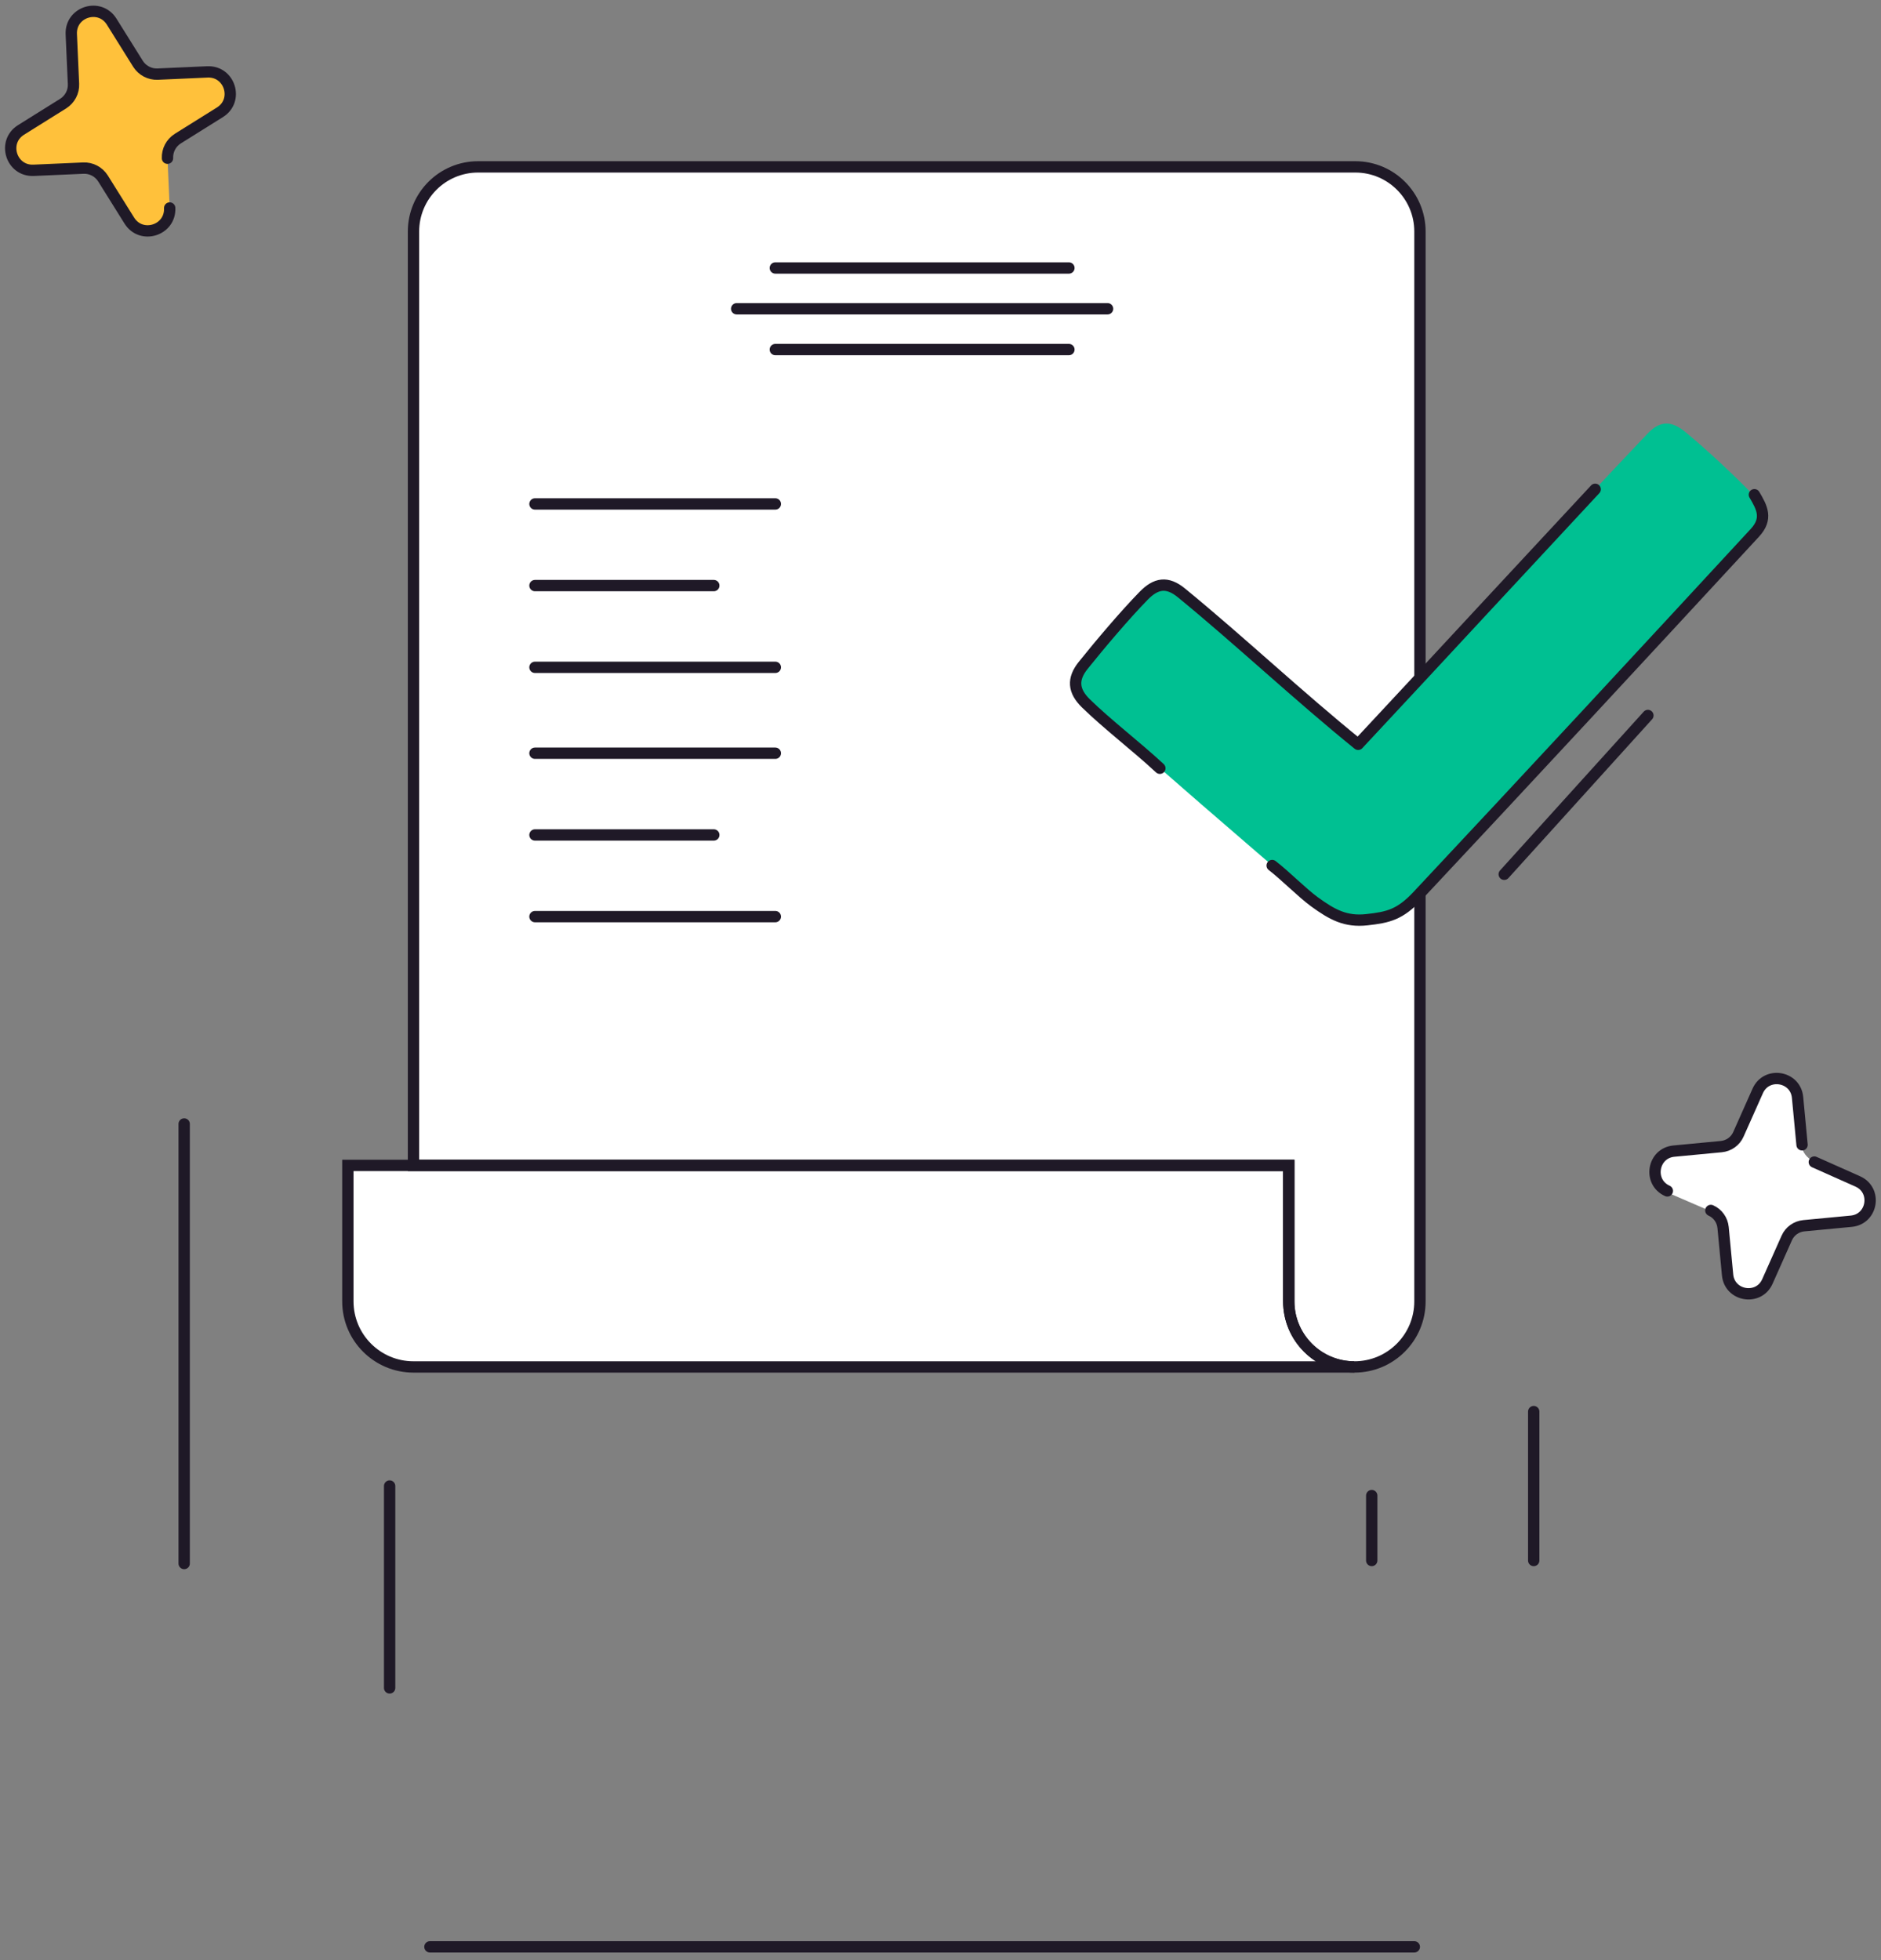 <svg width="166" height="173" viewBox="0 0 166 173" fill="none" xmlns="http://www.w3.org/2000/svg">
<rect x="0" y="0" width="166" height="173" fill="#808080" stroke="none"/>
<path d="M119.607 14.727H42.197C39.045 14.727 36.492 17.281 36.492 20.433V102.848H30.7V114.85C30.7 118.045 33.297 120.635 36.492 120.635H119.527C122.723 120.635 125.312 118.045 125.312 114.85V20.433C125.312 17.281 122.759 14.727 119.607 14.727Z" fill="white"/>
<path d="M37.941 171.811H124.814" stroke="#1F1927" stroke-miterlimit="10" stroke-linecap="round"/>
<path d="M15.682 12.239L19.411 9.909C21.092 8.856 20.284 6.259 18.301 6.346L13.908 6.541C13.216 6.57 12.559 6.223 12.184 5.639L9.854 1.91C8.801 0.229 6.204 1.037 6.291 3.021L6.486 7.414C6.515 8.106 6.168 8.762 5.584 9.137L1.855 11.467C0.174 12.52 0.982 15.117 2.966 15.03L7.359 14.836C8.051 14.807 8.707 15.153 9.082 15.737L11.412 19.466C12.465 21.147 15.062 20.339 14.975 18.356L14.781 13.963C14.752 13.263 15.091 12.607 15.682 12.239Z" fill="#FFC13B"/>
<path d="M14.781 13.963C14.752 13.271 15.098 12.614 15.682 12.239L19.411 9.909C21.092 8.856 20.284 6.259 18.301 6.346L13.908 6.541C13.216 6.57 12.559 6.223 12.184 5.639L9.854 1.91C8.801 0.229 6.204 1.037 6.291 3.021L6.486 7.414C6.515 8.106 6.168 8.762 5.584 9.137L1.855 11.467C0.174 12.52 0.982 15.117 2.966 15.03L7.359 14.836C8.051 14.807 8.707 15.153 9.082 15.737L11.412 19.466C12.465 21.147 15.062 20.339 14.975 18.356" stroke="#1F1927" stroke-miterlimit="10" stroke-linecap="round"/>
<path d="M159.205 108.135L163.403 107.688C165.293 107.486 165.682 104.904 163.937 104.154L160.064 102.481C159.45 102.214 159.032 101.644 158.96 100.98L158.513 96.782C158.311 94.892 155.729 94.503 154.978 96.249L153.305 100.122C153.038 100.735 152.468 101.153 151.805 101.226L147.607 101.673C145.717 101.875 145.327 104.457 147.073 105.207L150.946 106.88C151.559 107.147 151.978 107.717 152.05 108.381L152.497 112.579C152.699 114.468 155.281 114.858 156.032 113.112L157.705 109.239C157.965 108.626 158.542 108.208 159.205 108.135Z" fill="white"/>
<path d="M159.033 101.031L158.636 96.848C158.456 94.965 155.895 94.547 155.123 96.271L153.414 100.108C153.147 100.714 152.57 101.125 151.906 101.19L147.723 101.587C145.84 101.767 145.422 104.327 147.146 105.099" stroke="#1F1927" stroke-miterlimit="10" stroke-linecap="round"/>
<path d="M150.983 106.823C151.588 107.09 152 107.667 152.064 108.331L152.461 112.514C152.641 114.397 155.209 114.815 155.974 113.091L157.683 109.254C157.95 108.648 158.527 108.237 159.191 108.172L163.374 107.775C165.257 107.595 165.675 105.034 163.951 104.263L160.114 102.553" stroke="#1F1927" stroke-miterlimit="10" stroke-linecap="round"/>
<path d="M16.253 99.191V137.982" stroke="#1F1927" stroke-miterlimit="10" stroke-linecap="round"/>
<path d="M34.385 131.144V148.96" stroke="#1F1927" stroke-miterlimit="10" stroke-linecap="round"/>
<path d="M135.352 124.574V137.716" stroke="#1F1927" stroke-miterlimit="10" stroke-linecap="round"/>
<path d="M121.056 131.988V137.715" stroke="#1F1927" stroke-miterlimit="10" stroke-linecap="round"/>
<path d="M119.527 120.635H36.492C33.297 120.635 30.7 118.046 30.7 114.851V102.848H113.735V114.851C113.735 118.046 116.332 120.635 119.527 120.635Z" stroke="#1F1927" stroke-miterlimit="10" stroke-linecap="round"/>
<path d="M125.312 20.433V114.85C125.312 118.045 122.722 120.635 119.527 120.635C116.332 120.635 113.735 118.045 113.735 114.85V102.848H36.492V20.433C36.492 17.281 39.045 14.727 42.197 14.727H119.606C122.758 14.727 125.312 17.281 125.312 20.433Z" stroke="#1F1927" stroke-miterlimit="10" stroke-linecap="round"/>
<path d="M68.423 23.65H94.332" stroke="#1F1927" stroke-miterlimit="10" stroke-linecap="round"/>
<path d="M65.012 27.249H97.744" stroke="#1F1927" stroke-miterlimit="10" stroke-linecap="round"/>
<path d="M68.423 30.849H94.332" stroke="#1F1927" stroke-miterlimit="10" stroke-linecap="round"/>
<path d="M47.211 44.474H68.424" stroke="#1F1927" stroke-miterlimit="10" stroke-linecap="round"/>
<path d="M47.211 58.892H68.424" stroke="#1F1927" stroke-miterlimit="10" stroke-linecap="round"/>
<path d="M47.211 51.679H62.993" stroke="#1F1927" stroke-miterlimit="10" stroke-linecap="round"/>
<path d="M47.211 66.473H68.424" stroke="#1F1927" stroke-miterlimit="10" stroke-linecap="round"/>
<path d="M47.211 80.892H68.424" stroke="#1F1927" stroke-miterlimit="10" stroke-linecap="round"/>
<path d="M47.211 73.686H62.993" stroke="#1F1927" stroke-miterlimit="10" stroke-linecap="round"/>
<path d="M120.624 81.151C118.705 81.267 117.674 80.985 115.986 79.55C109.494 74.025 102.274 67.757 95.847 62.073C94.599 60.969 94.671 59.916 95.602 58.719C97.081 56.822 99.252 54.312 100.932 52.574C101.993 51.477 102.995 51.275 104.286 52.343C109.371 56.562 114.666 61.38 119.809 65.73C128.327 56.663 136.918 47.193 145.393 38.27C146.569 37.037 147.578 37.174 148.754 38.14C150.608 39.67 153.046 41.942 154.712 43.673C155.765 44.762 155.981 45.786 154.835 47.034C145.169 57.558 134.833 68.68 125.103 79.052C123.545 80.719 122.542 81.036 120.624 81.151Z" fill="#00C092"/>
<path d="M102.36 67.8C100.341 65.918 97.73 63.927 95.832 62.073C94.707 60.969 94.628 59.924 95.594 58.719C97.124 56.815 99.237 54.312 100.932 52.574C102.007 51.477 102.995 51.275 104.286 52.343C109.4 56.533 114.608 61.438 119.859 65.687C122.924 62.412 128.421 56.483 130.902 53.807C133.383 51.131 132.885 51.672 134.797 49.616C136.708 47.561 138.793 45.31 140.776 43.182" stroke="#1F1927" stroke-miterlimit="10" stroke-linecap="round" stroke-linejoin="round"/>
<path d="M154.827 43.659C155.505 44.806 156.025 45.772 154.863 47.027C145.111 57.58 134.862 68.651 125.103 79.06C123.538 80.726 122.513 80.957 120.631 81.166C118.748 81.375 117.565 80.719 116.014 79.594C114.896 78.778 113.439 77.285 112.271 76.384" stroke="#1F1927" stroke-miterlimit="10" stroke-linecap="round" stroke-linejoin="round"/>
<path d="M145.429 63.141C141.202 67.815 136.976 72.489 132.749 77.155" stroke="#1F1927" stroke-miterlimit="10" stroke-linecap="round" stroke-linejoin="round"/>
</svg>
